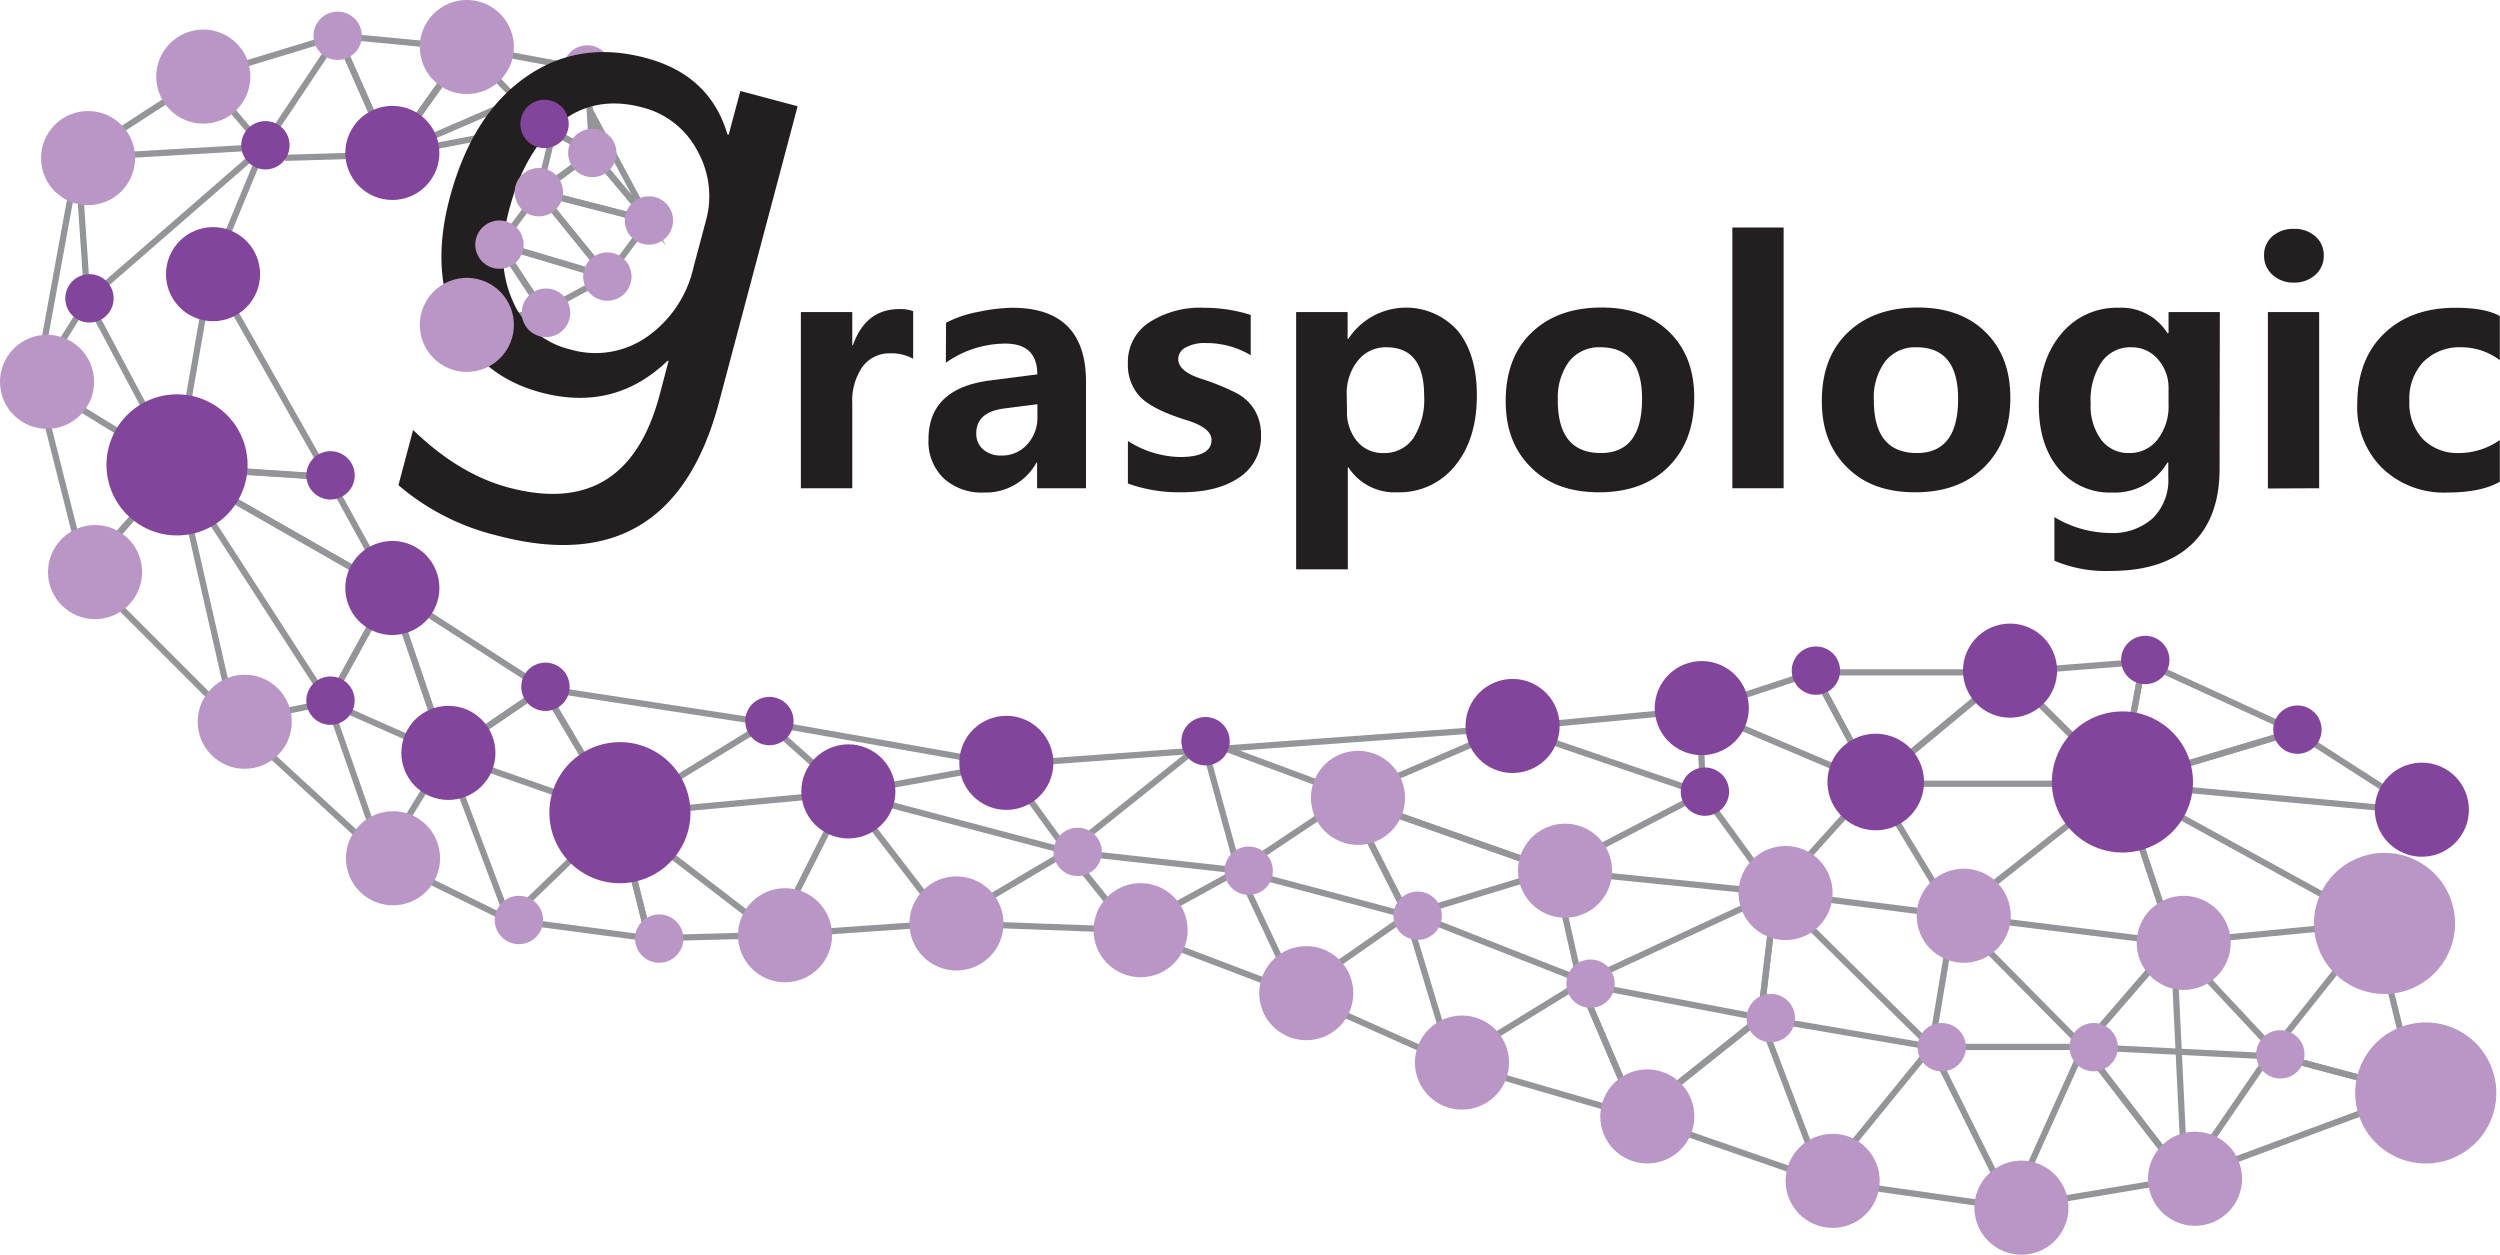 <?xml version="1.0" encoding="UTF-8" standalone="no"?>
<svg
   viewBox="0 0 401.19 201.35"
   version="1.1"
   id="svg2662"
   sodipodi:docname="graspologic_svg.svg"
   inkscape:version="1.1.2 (b8e25be8, 2022-02-05)"
   xmlns:inkscape="http://www.inkscape.org/namespaces/inkscape"
   xmlns:sodipodi="http://sodipodi.sourceforge.net/DTD/sodipodi-0.dtd"
   xmlns="http://www.w3.org/2000/svg"
   xmlns:svg="http://www.w3.org/2000/svg">
  <sodipodi:namedview
     id="namedview2664"
     pagecolor="#ffffff"
     bordercolor="#666666"
     borderopacity="1.0"
     inkscape:pageshadow="2"
     inkscape:pageopacity="0"
     inkscape:pagecheckerboard="true"
     showgrid="false"
     inkscape:zoom="2.8490242"
     inkscape:cx="95.646785"
     inkscape:cy="100.56075"
     inkscape:window-width="1312"
     inkscape:window-height="969"
     inkscape:window-x="433"
     inkscape:window-y="67"
     inkscape:window-maximized="0"
     inkscape:current-layer="svg2662" />
  <defs
     id="defs2374">
    <style
       id="style2372">.cls-1{fill:none;stroke:#939598;stroke-miterlimit:10;}.cls-2{fill:#b996c6;}.cls-3{fill:#231f20;}.cls-4{fill:#82459b;}</style>
  </defs>
  <g
     id="Layer_2"
     data-name="Layer 2">
    <g
       id="Layer_1-2"
       data-name="Layer 1">
      <polygon
         class="cls-1"
         points="388.33 130.21 368.36 117.37 340.28 125.77 388.33 130.21"
         id="polygon2376" />
      <polygon
         class="cls-1"
         points="343.93 106.19 340.28 125.77 368.36 117.37 343.93 106.19"
         id="polygon2378" />
      <polygon
         class="cls-1"
         points="322.23 107.9 300.68 125.77 340.28 125.77 322.23 107.9"
         id="polygon2380" />
      <polygon
         class="cls-1"
         points="343.93 106.19 322.23 107.9 340.28 125.77 343.93 106.19"
         id="polygon2382" />
      <polygon
         class="cls-1"
         points="291.08 107.9 272.76 113.91 300.68 125.77 291.08 107.9"
         id="polygon2384" />
      <polygon
         class="cls-1"
         points="322.23 107.9 291.08 107.9 300.68 125.77 322.23 107.9"
         id="polygon2386" />
      <polygon
         class="cls-1"
         points="242.41 116.78 272.76 113.91 273.27 127.31 242.41 116.78"
         id="polygon2388" />
      <polyline
         class="cls-1"
         points="161.17 122.7 242.41 116.78 216.28 128 249.51 139.7 216.28 128"
         id="polyline2390" />
      <polygon
         class="cls-1"
         points="52.71 76.56 28.08 74.89 62.64 94.64 52.71 76.56"
         id="polygon2392" />
      <polygon
         class="cls-1"
         points="123.15 115.99 135.82 127.28 161.17 122.7 123.15 115.99"
         id="polygon2394" />
      <polygon
         class="cls-1"
         points="387.64 175.36 381.01 148.15 364.3 169.15 387.64 175.36"
         id="polygon2396" />
      <polygon
         class="cls-1"
         points="350.61 189.12 334.35 168.01 348.79 151.28 350.61 189.12"
         id="polygon2398" />
      <polygon
         class="cls-1"
         points="364.3 169.15 387.64 175.36 350.61 189.12 364.3 169.15"
         id="polygon2400" />
      <polygon
         class="cls-1"
         points="381.01 148.15 348.79 151.28 340.28 125.77 381.01 148.15"
         id="polygon2402" />
      <polygon
         class="cls-1"
         points="313.49 146.91 334.35 168.01 309.96 168.01 313.49 146.91"
         id="polygon2404" />
      <polygon
         class="cls-1"
         points="348.79 151.28 365.92 169.59 334.35 168.01 348.79 151.28"
         id="polygon2406" />
      <polygon
         class="cls-1"
         points="284.9 143.28 282.53 163.34 309.96 168.01 284.9 143.28"
         id="polygon2408" />
      <polygon
         class="cls-1"
         points="322.75 193.77 334.35 168.01 350.61 189.12 322.75 193.77"
         id="polygon2410" />
      <polygon
         class="cls-1"
         points="292.46 189.47 282.53 163.34 262.71 179.13 292.46 189.47"
         id="polygon2412" />
      <polygon
         class="cls-1"
         points="313.49 146.91 284.9 143.28 300.68 125.77 313.49 146.91"
         id="polygon2414" />
      <polygon
         class="cls-1"
         points="309.96 168.01 322.75 193.77 292.46 189.47 309.96 168.01"
         id="polygon2416" />
      <polygon
         class="cls-1"
         points="348.79 151.28 313.49 146.91 340.28 125.77 348.79 151.28"
         id="polygon2418" />
      <polygon
         class="cls-1"
         points="253.6 157.82 282.53 163.34 262.71 179.13 253.6 157.82"
         id="polygon2420" />
      <polygon
         class="cls-1"
         points="249.51 139.7 284.9 143.28 273.27 127.31 249.51 139.7"
         id="polygon2422" />
      <line
         class="cls-1"
         x1="253.6"
         y1="157.82"
         x2="249.51"
         y2="139.7"
         id="line2424" />
      <polygon
         class="cls-1"
         points="225.85 146.91 207.99 159.35 232.97 170.48 225.85 146.91"
         id="polygon2426" />
      <polyline
         class="cls-1"
         points="282.53 163.34 284.9 143.28 253.6 157.82"
         id="polyline2428" />
      <polygon
         class="cls-1"
         points="216.28 128 225.85 146.91 249.51 139.7 216.28 128"
         id="polygon2430" />
      <polygon
         class="cls-1"
         points="232.97 170.48 253.6 157.82 262.71 179.13 232.97 170.48"
         id="polygon2432" />
      <polygon
         class="cls-1"
         points="198.75 139.7 207.99 159.35 181.4 149.23 198.75 139.7"
         id="polygon2434" />
      <polygon
         class="cls-1"
         points="216.28 128 198.75 139.7 225.85 146.91 216.28 128"
         id="polygon2436" />
      <polygon
         class="cls-1"
         points="193.13 119.22 171.3 136.66 198.75 139.7 193.13 119.22"
         id="polygon2438" />
      <polygon
         class="cls-1"
         points="151.85 148.15 135.82 127.28 124.34 150.05 151.85 148.15"
         id="polygon2440" />
      <polygon
         class="cls-1"
         points="181.4 149.23 171.3 136.66 151.85 148.15 181.4 149.23"
         id="polygon2442" />
      <polygon
         class="cls-1"
         points="104.14 150.58 99.16 130.7 124.34 150.05 104.14 150.58"
         id="polygon2444" />
      <polygon
         class="cls-1"
         points="99.16 130.7 81.63 147.61 104.14 150.58 99.16 130.7"
         id="polygon2446" />
      <polygon
         class="cls-1"
         points="71.63 121.09 61.43 137.7 81.63 147.61 71.63 121.09"
         id="polygon2448" />
      <polygon
         class="cls-1"
         points="5.91 61.25 13.61 91.78 28.35 75.04 5.91 61.25"
         id="polygon2450" />
      <polygon
         class="cls-1"
         points="74.92 52.13 80.16 39.25 87.2 49.95 74.92 52.13"
         id="polygon2452" />
      <polygon
         class="cls-1"
         points="104.14 35.38 86.47 30.84 97.47 44.4 104.14 35.38"
         id="polygon2454" />
      <polygon
         class="cls-1"
         points="87.06 20.16 94.24 11.15 95.05 24.55 87.06 20.16"
         id="polygon2456" />
      <polyline
         class="cls-1"
         points="161.17 122.7 171.3 136.66 135.82 127.28 99.16 130.7 123.15 115.99 87.2 110.49 99.16 130.7"
         id="polyline2458" />
      <polygon
         class="cls-1"
         points="87.2 110.49 71.63 121.09 99.16 130.7 87.2 110.49"
         id="polygon2460" />
      <polygon
         class="cls-1"
         points="62.64 94.64 52.71 112.71 71.63 121.09 62.64 94.64"
         id="polygon2462" />
      <polygon
         class="cls-1"
         points="87.2 110.49 62.64 94.64 71.63 121.09 87.2 110.49"
         id="polygon2464" />
      <polygon
         class="cls-1"
         points="37.63 115.8 61.43 137.7 52.71 112.71 37.63 115.8"
         id="polygon2466" />
      <polygon
         class="cls-1"
         points="28.35 75.04 13.61 91.78 37.63 115.8 28.35 75.04"
         id="polygon2468" />
      <polygon
         class="cls-1"
         points="52.71 112.71 28.35 75.04 62.64 94.64 52.71 112.71"
         id="polygon2470" />
      <polygon
         class="cls-1"
         points="52.71 76.56 33.86 43.29 28.35 75.04 52.71 76.56"
         id="polygon2472" />
      <polyline
         class="cls-1"
         points="45.74 25.33 62.64 24.82 54.19 5.74 42.28 23.59 54.19 5.74 32.63 12.29"
         id="polyline2474" />
      <polygon
         class="cls-1"
         points="54.19 5.74 74.82 7.69 62.64 24.82 54.19 5.74"
         id="polygon2476" />
      <polygon
         class="cls-1"
         points="12.49 25.33 5.91 61.25 14.04 48.15 12.49 25.33"
         id="polygon2478" />
      <polygon
         class="cls-1"
         points="12.49 25.33 32.63 12.29 42.28 23.59 12.49 25.33"
         id="polygon2480" />
      <polygon
         class="cls-1"
         points="74.92 7.55 94.24 11.15 62.64 24.82 74.92 7.55"
         id="polygon2482" />
      <polygon
         class="cls-1"
         points="62.64 24.82 87.06 20.16 74.82 7.69 62.64 24.82"
         id="polygon2484" />
      <polyline
         class="cls-1"
         points="33.67 44.4 42.28 23.59 14.04 48.15 28.35 75.04"
         id="polyline2486" />
      <circle
         class="cls-2"
         cx="32.63"
         cy="12.29"
         r="7.55"
         transform="translate(6.14 34.97) rotate(-61.21)"
         id="circle2488" />
      <circle
         class="cls-2"
         cx="54.19"
         cy="5.74"
         r="3.88"
         transform="translate(23.06 50.47) rotate(-61.21)"
         id="circle2490" />
      <circle
         class="cls-2"
         cx="94.24"
         cy="11.15"
         r="3.88"
         transform="translate(39.08 88.37) rotate(-61.21)"
         id="circle2492" />
      <circle
         class="cls-2"
         cx="74.92"
         cy="7.55"
         r="7.55"
         transform="translate(32.22 69.57) rotate(-61.21)"
         id="circle2494" />
      <path
         class="cls-3"
         d="M146.54,57.57a7.24,7.24,0,0,0-3.66-.87,5.34,5.34,0,0,0-4.46,2.15,9.48,9.48,0,0,0-1.65,5.91V78.35h-8.25V50.08h8.25V55.4h.1q2.06-5.8,7.44-5.8a5.92,5.92,0,0,1,2.23.33Z"
         id="path2496" />
      <path
         class="cls-3"
         d="M151.81,51.8a18,18,0,0,1,5.13-1.74,27.85,27.85,0,0,1,5.48-.67q11.85,0,11.86,11.89V78.35h-7.85V74.24h-.1a9.3,9.3,0,0,1-8.46,4.8,9,9,0,0,1-6.43-2.28A8.18,8.18,0,0,1,149,70.53q0-8.13,9.69-9.45l7.77-1q0-4.94-5.14-4.94a16.59,16.59,0,0,0-9.53,3.07Zm9.33,13.75q-4.47.58-4.47,4a3.27,3.27,0,0,0,1.08,2.55,4.23,4.23,0,0,0,2.93,1,5.38,5.38,0,0,0,4.17-1.79,6.32,6.32,0,0,0,1.63-4.44v-2Z"
         id="path2498" />
      <path
         class="cls-3"
         d="M181,70.76a16,16,0,0,0,8.31,2.58q5.11,0,5.11-2.73,0-2-4.21-3.25Q185,65.72,183,63.72a7.44,7.44,0,0,1-2-5.43,7.55,7.55,0,0,1,3.38-6.53,15.05,15.05,0,0,1,8.84-2.37,24.68,24.68,0,0,1,7.49,1.15V57a14,14,0,0,0-7.26-1.95,6.23,6.23,0,0,0-3.17.71,2.09,2.09,0,0,0-1.2,1.85c0,1.3,1.19,2.34,3.58,3.14a38.43,38.43,0,0,1,5.76,2.33,7.41,7.41,0,0,1,2.94,2.76,7.67,7.67,0,0,1,1,4,7.78,7.78,0,0,1-3.5,6.79Q195.4,79,189.55,79A24.27,24.27,0,0,1,181,77.59Z"
         id="path2500" />
      <path
         class="cls-3"
         d="M216.29,75V91.36H208V50.08h8.26V54.4h.1A11.09,11.09,0,0,1,234,53.16q3,3.78,3,10.27,0,7.08-3.52,11.34A11.43,11.43,0,0,1,224.26,79,8.81,8.81,0,0,1,216.39,75Zm-.13-9.1a7.34,7.34,0,0,0,1.64,4.94A5.3,5.3,0,0,0,222,72.7a5.6,5.6,0,0,0,4.82-2.4,11.52,11.52,0,0,0,1.72-6.8q0-7.77-6.05-7.77a5.68,5.68,0,0,0-4.59,2.15,8.34,8.34,0,0,0-1.78,5.52Z"
         id="path2502" />
      <path
         class="cls-3"
         d="M241.63,64.35q0-7,4.18-11t11.23-4q6.82,0,10.84,3.93t4,10.54c0,4.64-1.37,8.32-4.12,11.07S261.32,79,256.63,79s-8.25-1.31-10.95-4S241.63,68.88,241.63,64.35Zm8.36-.11q0,8.46,6.9,8.46,6.62,0,6.62-8.69,0-8.28-6.67-8.28a6.11,6.11,0,0,0-5,2.23A9.73,9.73,0,0,0,250,64.24Z"
         id="path2504" />
      <path
         class="cls-3"
         d="M278,78.35V36.51h8.23V78.35Z"
         id="path2506" />
      <path
         class="cls-3"
         d="M292.36,64.35q0-7,4.18-11t11.23-4q6.83,0,10.84,3.93t4,10.54c0,4.64-1.37,8.32-4.12,11.07S312.05,79,307.36,79s-8.25-1.31-10.95-4S292.36,68.88,292.36,64.35Zm8.35-.11q0,8.46,6.91,8.46,6.61,0,6.61-8.69,0-8.28-6.67-8.28a6.1,6.1,0,0,0-5,2.23A9.67,9.67,0,0,0,300.71,64.24Z"
         id="path2508" />
      <path
         class="cls-3"
         d="M356.19,75.23q0,7.88-4.49,12.13t-12.92,4.26a21.1,21.1,0,0,1-9.1-1.64v-7a17.52,17.52,0,0,0,8.87,2.55,9.61,9.61,0,0,0,6.91-2.36,8.58,8.58,0,0,0,2.5-6.56V74.21h-.13a9.79,9.79,0,0,1-8.9,4.83,10.62,10.62,0,0,1-8.55-3.81q-3.19-3.8-3.2-10.19,0-7.14,3.54-11.39A11.48,11.48,0,0,1,340,49.39a8.69,8.69,0,0,1,7.82,4.07H348V50.08h8.23ZM348,62.4a6.9,6.9,0,0,0-1.7-4.74,5.48,5.48,0,0,0-4.28-1.93,5.59,5.59,0,0,0-4.76,2.37,10.92,10.92,0,0,0-1.76,6.63,9.2,9.2,0,0,0,1.69,5.84,5.43,5.43,0,0,0,4.47,2.13,5.62,5.62,0,0,0,4.58-2.17A8.71,8.71,0,0,0,348,64.88Z"
         id="path2510" />
      <path
         class="cls-3"
         d="M363.33,41a3.9,3.9,0,0,1,1.34-3.08,5,5,0,0,1,3.44-1.19,4.93,4.93,0,0,1,3.47,1.22A3.94,3.94,0,0,1,372.91,41a4.06,4.06,0,0,1-1.35,3.11,5,5,0,0,1-3.45,1.24,4.84,4.84,0,0,1-3.43-1.26A4,4,0,0,1,363.33,41Zm.61,37.39V50.08h8.23V78.35Z"
         id="path2512" />
      <path
         class="cls-3"
         d="M401.16,77.3q-3,1.74-8.43,1.74a14.23,14.23,0,0,1-10.45-3.93,13.72,13.72,0,0,1-4-10.2q0-7.21,4.29-11.36T394,49.39c3.22,0,5.61.45,7.16,1.33V57.8A10.27,10.27,0,0,0,395,55.73a8.2,8.2,0,0,0-6.07,2.3,8.59,8.59,0,0,0-2.28,6.32,8.4,8.4,0,0,0,2.17,6.12,7.84,7.84,0,0,0,5.9,2.23,11.43,11.43,0,0,0,6.44-2.09Z"
         id="path2514" />
      <path
         class="cls-3"
         d="M115.38,64.57q-7.66,28.8-35.61,21.37a38.09,38.09,0,0,1-15.83-8.08L66.29,69q7.39,7.14,15.37,9.25,18.9,5,24.19-14.86l1.45-5.49-.18,0Q98.6,66.09,86.88,63q-9.76-2.59-13.77-11.14t-.94-20.09q3.54-13.26,12.07-19.31t19.32-3.18Q113.93,12,116.75,21.6l.19,0,1.87-7L128,17.05Zm-2.15-28.95a14.82,14.82,0,0,0-1.3-11.39,13.73,13.73,0,0,0-8.89-7q-7.5-2-13.14,2.41t-8.19,14q-2.2,8.27.48,14.44a13.37,13.37,0,0,0,9.33,8,14.41,14.41,0,0,0,12.27-2,18.59,18.59,0,0,0,7.52-11.26Z"
         id="path2516" />
      <polygon
         class="cls-1"
         points="97.47 44.4 80.16 39.25 87.2 49.95 97.47 44.4"
         id="polygon2518" />
      <polygon
         class="cls-1"
         points="80.16 39.25 86.47 30.84 97.47 44.4 80.16 39.25"
         id="polygon2520" />
      <polygon
         class="cls-1"
         points="95.05 24.55 88.81 21.12 88.81 21.12 86.47 30.84 95.05 24.55"
         id="polygon2522" />
      <polygon
         class="cls-1"
         points="104.14 35.38 95.05 24.55 86.47 30.84 104.14 35.38"
         id="polygon2524" />
      <polygon
         class="cls-1"
         points="95.26 18.81 95.05 24.55 104.14 35.38 95.26 18.81"
         id="polygon2526" />
      <circle
         class="cls-2"
         cx="95.05"
         cy="24.55"
         r="3.88"
         transform="translate(27.76 96.03) rotate(-61.21)"
         id="circle2528" />
      <circle
         class="cls-2"
         cx="104.14"
         cy="35.38"
         r="3.88"
         transform="translate(22.98 109.61) rotate(-61.21)"
         id="circle2530" />
      <circle
         class="cls-2"
         cx="86.47"
         cy="30.84"
         r="3.88"
         transform="translate(17.8 91.77) rotate(-61.21)"
         id="circle2532" />
      <circle
         class="cls-2"
         cx="97.47"
         cy="44.39"
         r="3.88"
         transform="translate(11.62 108.43) rotate(-61.21)"
         id="circle2534" />
      <circle
         class="cls-2"
         cx="80.16"
         cy="39.25"
         r="3.88"
         transform="translate(-8.38 50.57) rotate(-33.37)"
         id="circle2536" />
      <circle
         class="cls-2"
         cx="74.92"
         cy="52.13"
         r="7.55"
         transform="translate(-6.85 92.69) rotate(-61.21)"
         id="circle2538" />
      <circle
         class="cls-2"
         cx="87.2"
         cy="49.95"
         r="3.88"
         transform="matrix(0.84, -0.55, 0.55, 0.84, -13.1, 56.2)"
         id="circle2540" />
      <line
         class="cls-1"
         x1="255.24"
         y1="157.86"
         x2="227.49"
         y2="146.95"
         id="line2542" />
      <line
         class="cls-1"
         x1="193.46"
         y1="118.94"
         x2="217.92"
         y2="128.03"
         id="line2544" />
      <circle
         class="cls-2"
         cx="125.98"
         cy="150.09"
         r="7.55"
         transform="translate(-66.23 188.21) rotate(-61.21)"
         id="circle2546" />
      <circle
         class="cls-2"
         cx="105.78"
         cy="150.62"
         r="3.88"
         transform="translate(-77.16 170.79) rotate(-61.21)"
         id="circle2548" />
      <circle
         class="cls-2"
         cx="324.39"
         cy="193.8"
         r="7.55"
         transform="translate(-1.68 384.76) rotate(-61.21)"
         id="circle2550" />
      <circle
         class="cls-2"
         cx="389.28"
         cy="175.39"
         r="11.32"
         transform="translate(48.09 432.09) rotate(-61.21)"
         id="circle2552" />
      <circle
         class="cls-2"
         cx="350.43"
         cy="151.31"
         r="7.55"
         transform="translate(49.06 385.55) rotate(-61.21)"
         id="circle2554" />
      <circle
         class="cls-2"
         cx="382.65"
         cy="148.19"
         r="11.32"
         transform="translate(68.5 412.17) rotate(-61.21)"
         id="circle2556" />
      <circle
         class="cls-2"
         cx="365.94"
         cy="169.19"
         r="3.88"
         transform="translate(41.43 408.42) rotate(-61.21)"
         id="circle2558" />
      <circle
         class="cls-2"
         cx="352.25"
         cy="189.16"
         r="7.55"
         transform="translate(16.83 406.77) rotate(-61.21)"
         id="circle2560" />
      <circle
         class="cls-2"
         cx="335.99"
         cy="168.05"
         r="3.88"
         transform="translate(26.9 381.57) rotate(-61.21)"
         id="circle2562" />
      <circle
         class="cls-2"
         cx="251.15"
         cy="139.73"
         r="7.55"
         transform="translate(7.74 292.54) rotate(-61.21)"
         id="circle2564" />
      <circle
         class="cls-2"
         cx="284.17"
         cy="163.37"
         r="3.88"
         transform="translate(4.14 333.74) rotate(-61.21)"
         id="circle2566" />
      <circle
         class="cls-2"
         cx="311.6"
         cy="168.05"
         r="3.88"
         transform="translate(14.26 360.2) rotate(-61.21)"
         id="circle2568" />
      <circle
         class="cls-2"
         cx="294.1"
         cy="189.5"
         r="7.55"
         transform="translate(-13.62 355.98) rotate(-61.21)"
         id="circle2570" />
      <circle
         class="cls-2"
         cx="264.35"
         cy="179.16"
         r="7.55"
         transform="translate(-19.97 324.55) rotate(-61.21)"
         id="circle2572" />
      <circle
         class="cls-2"
         cx="234.61"
         cy="170.51"
         r="7.55"
         transform="translate(-27.81 294.01) rotate(-61.21)"
         id="circle2574" />
      <circle
         class="cls-2"
         cx="315.13"
         cy="146.95"
         r="7.55"
         transform="translate(34.58 352.36) rotate(-61.21)"
         id="circle2576" />
      <circle
         class="cls-2"
         cx="286.54"
         cy="143.31"
         r="7.55"
         transform="translate(22.95 325.41) rotate(-61.21)"
         id="circle2578" />
      <circle
         class="cls-2"
         cx="255.24"
         cy="157.86"
         r="3.88"
         transform="translate(-6.03 305.52) rotate(-61.21)"
         id="circle2580" />
      <circle
         class="cls-2"
         cx="227.49"
         cy="146.95"
         r="3.88"
         transform="translate(-10.85 275.55) rotate(-61.21)"
         id="circle2582" />
      <circle
         class="cls-2"
         cx="217.92"
         cy="128.03"
         r="7.55"
         transform="translate(0.77 257.36) rotate(-61.21)"
         id="circle2584" />
      <circle
         class="cls-2"
         cx="209.63"
         cy="159.38"
         r="7.55"
         transform="translate(-31.01 266.34) rotate(-61.21)"
         id="circle2586" />
      <circle
         class="cls-2"
         cx="183.04"
         cy="149.27"
         r="7.55"
         transform="translate(-35.93 237.8) rotate(-61.21)"
         id="circle2588" />
      <circle
         class="cls-2"
         cx="153.49"
         cy="148.19"
         r="7.55"
         transform="translate(-50.3 211.34) rotate(-61.21)"
         id="circle2590" />
      <circle
         class="cls-2"
         cx="200.39"
         cy="139.73"
         r="3.88"
         transform="translate(-18.58 248.06) rotate(-61.21)"
         id="circle2592" />
      <circle
         class="cls-2"
         cx="172.94"
         cy="136.7"
         r="3.88"
         transform="translate(-30.15 222.43) rotate(-61.21)"
         id="circle2594" />
      <circle
         class="cls-2"
         cx="83.27"
         cy="147.64"
         r="3.88"
         transform="translate(-86.22 149.51) rotate(-61.21)"
         id="circle2596" />
      <circle
         class="cls-2"
         cx="63.07"
         cy="137.73"
         r="7.55"
         transform="translate(-78.92 84.94) rotate(-45)"
         id="circle2598" />
      <circle
         class="cls-2"
         cx="39.27"
         cy="115.83"
         r="7.55"
         transform="translate(-70.4 61.69) rotate(-45)"
         id="circle2600" />
      <circle
         class="cls-2"
         cx="15.25"
         cy="91.81"
         r="7.55"
         transform="translate(-60.45 37.67) rotate(-45)"
         id="circle2602" />
      <circle
         class="cls-2"
         cx="7.55"
         cy="61.28"
         r="7.55"
         transform="translate(-41.12 23.28) rotate(-45)"
         id="circle2604" />
      <circle
         class="cls-2"
         cx="14.13"
         cy="25.37"
         r="7.55"
         transform="translate(-13.8 17.42) rotate(-45)"
         id="circle2606" />
      <circle
         class="cls-4"
         cx="340.6"
         cy="125.49"
         r="11.32"
         transform="translate(66.59 363.55) rotate(-61.21)"
         id="circle2608" />
      <circle
         class="cls-4"
         cx="388.65"
         cy="129.93"
         r="7.55"
         transform="translate(87.61 407.97) rotate(-61.21)"
         id="circle2610" />
      <circle
         class="cls-4"
         cx="368.68"
         cy="117.09"
         r="3.88"
         transform="translate(88.51 383.81) rotate(-61.21)"
         id="circle2612" />
      <circle
         class="cls-4"
         cx="301.01"
         cy="125.49"
         r="7.75"
         transform="translate(-21.46 174.14) rotate(-31.21)"
         id="circle2614" />
      <circle
         class="cls-4"
         cx="193.46"
         cy="118.94"
         r="3.88"
         transform="translate(-3.95 231.21) rotate(-61.21)"
         id="circle2616" />
      <circle
         class="cls-4"
         cx="87.53"
         cy="110.22"
         r="3.88"
         transform="translate(-51.22 133.84) rotate(-61.21)"
         id="circle2618" />
      <circle
         class="cls-4"
         cx="273.09"
         cy="113.64"
         r="7.55"
         transform="translate(41.98 298.24) rotate(-61.21)"
         id="circle2620" />
      <circle
         class="cls-4"
         cx="71.95"
         cy="120.82"
         r="7.55"
         transform="translate(-68.58 125.69) rotate(-61.21)"
         id="circle2622" />
      <circle
         class="cls-4"
         cx="62.97"
         cy="94.36"
         r="7.55"
         transform="translate(-50.06 104.1) rotate(-61.21)"
         id="circle2624" />
      <circle
         class="cls-4"
         cx="273.59"
         cy="127.04"
         r="3.88"
         transform="translate(30.5 305.63) rotate(-61.21)"
         id="circle2626" />
      <circle
         class="cls-4"
         cx="161.5"
         cy="122.42"
         r="7.55"
         transform="translate(-23.57 205) rotate(-61.21)"
         id="circle2628" />
      <circle
         class="cls-4"
         cx="136.15"
         cy="127"
         r="7.55"
         transform="translate(-40.73 185.16) rotate(-61.21)"
         id="circle2630" />
      <circle
         class="cls-4"
         cx="322.56"
         cy="107.62"
         r="7.55"
         transform="translate(72.9 338.48) rotate(-61.21)"
         id="circle2632" />
      <circle
         class="cls-4"
         cx="344.26"
         cy="105.91"
         r="3.88"
         transform="translate(85.65 356.61) rotate(-61.21)"
         id="circle2634" />
      <circle
         class="cls-4"
         cx="99.49"
         cy="130.42"
         r="11.32"
         transform="translate(-62.73 154.8) rotate(-61.21)"
         id="circle2636" />
      <circle
         class="cls-4"
         cx="291.41"
         cy="107.62"
         r="3.88"
         transform="translate(56.75 311.18) rotate(-61.21)"
         id="circle2638" />
      <circle
         class="cls-4"
         cx="242.74"
         cy="116.5"
         r="7.55"
         transform="translate(23.73 273.13) rotate(-61.21)"
         id="circle2640" />
      <circle
         class="cls-4"
         cx="123.48"
         cy="115.72"
         r="3.88"
         transform="translate(-37.41 168.2) rotate(-61.21)"
         id="circle2642" />
      <circle
         class="cls-4"
         cx="53.04"
         cy="112.44"
         r="3.88"
         transform="translate(-71.05 104.77) rotate(-61.21)"
         id="circle2644" />
      <circle
         class="cls-4"
         cx="62.97"
         cy="24.54"
         r="7.55"
         transform="translate(11.13 67.91) rotate(-61.21)"
         id="circle2646" />
      <circle
         class="cls-4"
         cx="53.04"
         cy="76.29"
         r="3.88"
         transform="translate(-39.36 86.03) rotate(-61.21)"
         id="circle2648" />
      <circle
         class="cls-4"
         cx="28.41"
         cy="74.61"
         r="11.32"
         transform="translate(-50.66 63.57) rotate(-61.21)"
         id="circle2650" />
      <circle
         class="cls-4"
         cx="34.19"
         cy="44"
         r="7.55"
         transform="translate(-20.84 52.77) rotate(-61.21)"
         id="circle2652" />
      <circle
         class="cls-4"
         cx="14.36"
         cy="47.87"
         r="3.88"
         transform="translate(-34.51 37.41) rotate(-61.21)"
         id="circle2654" />
      <circle
         class="cls-4"
         cx="42.6"
         cy="23.31"
         r="3.88"
         transform="translate(1.65 49.42) rotate(-61.21)"
         id="circle2656" />
      <circle
         class="cls-4"
         cx="87.38"
         cy="19.88"
         r="3.88"
         transform="translate(27.88 86.89) rotate(-61.21)"
         id="circle2658" />
    </g>
  </g>
</svg>
